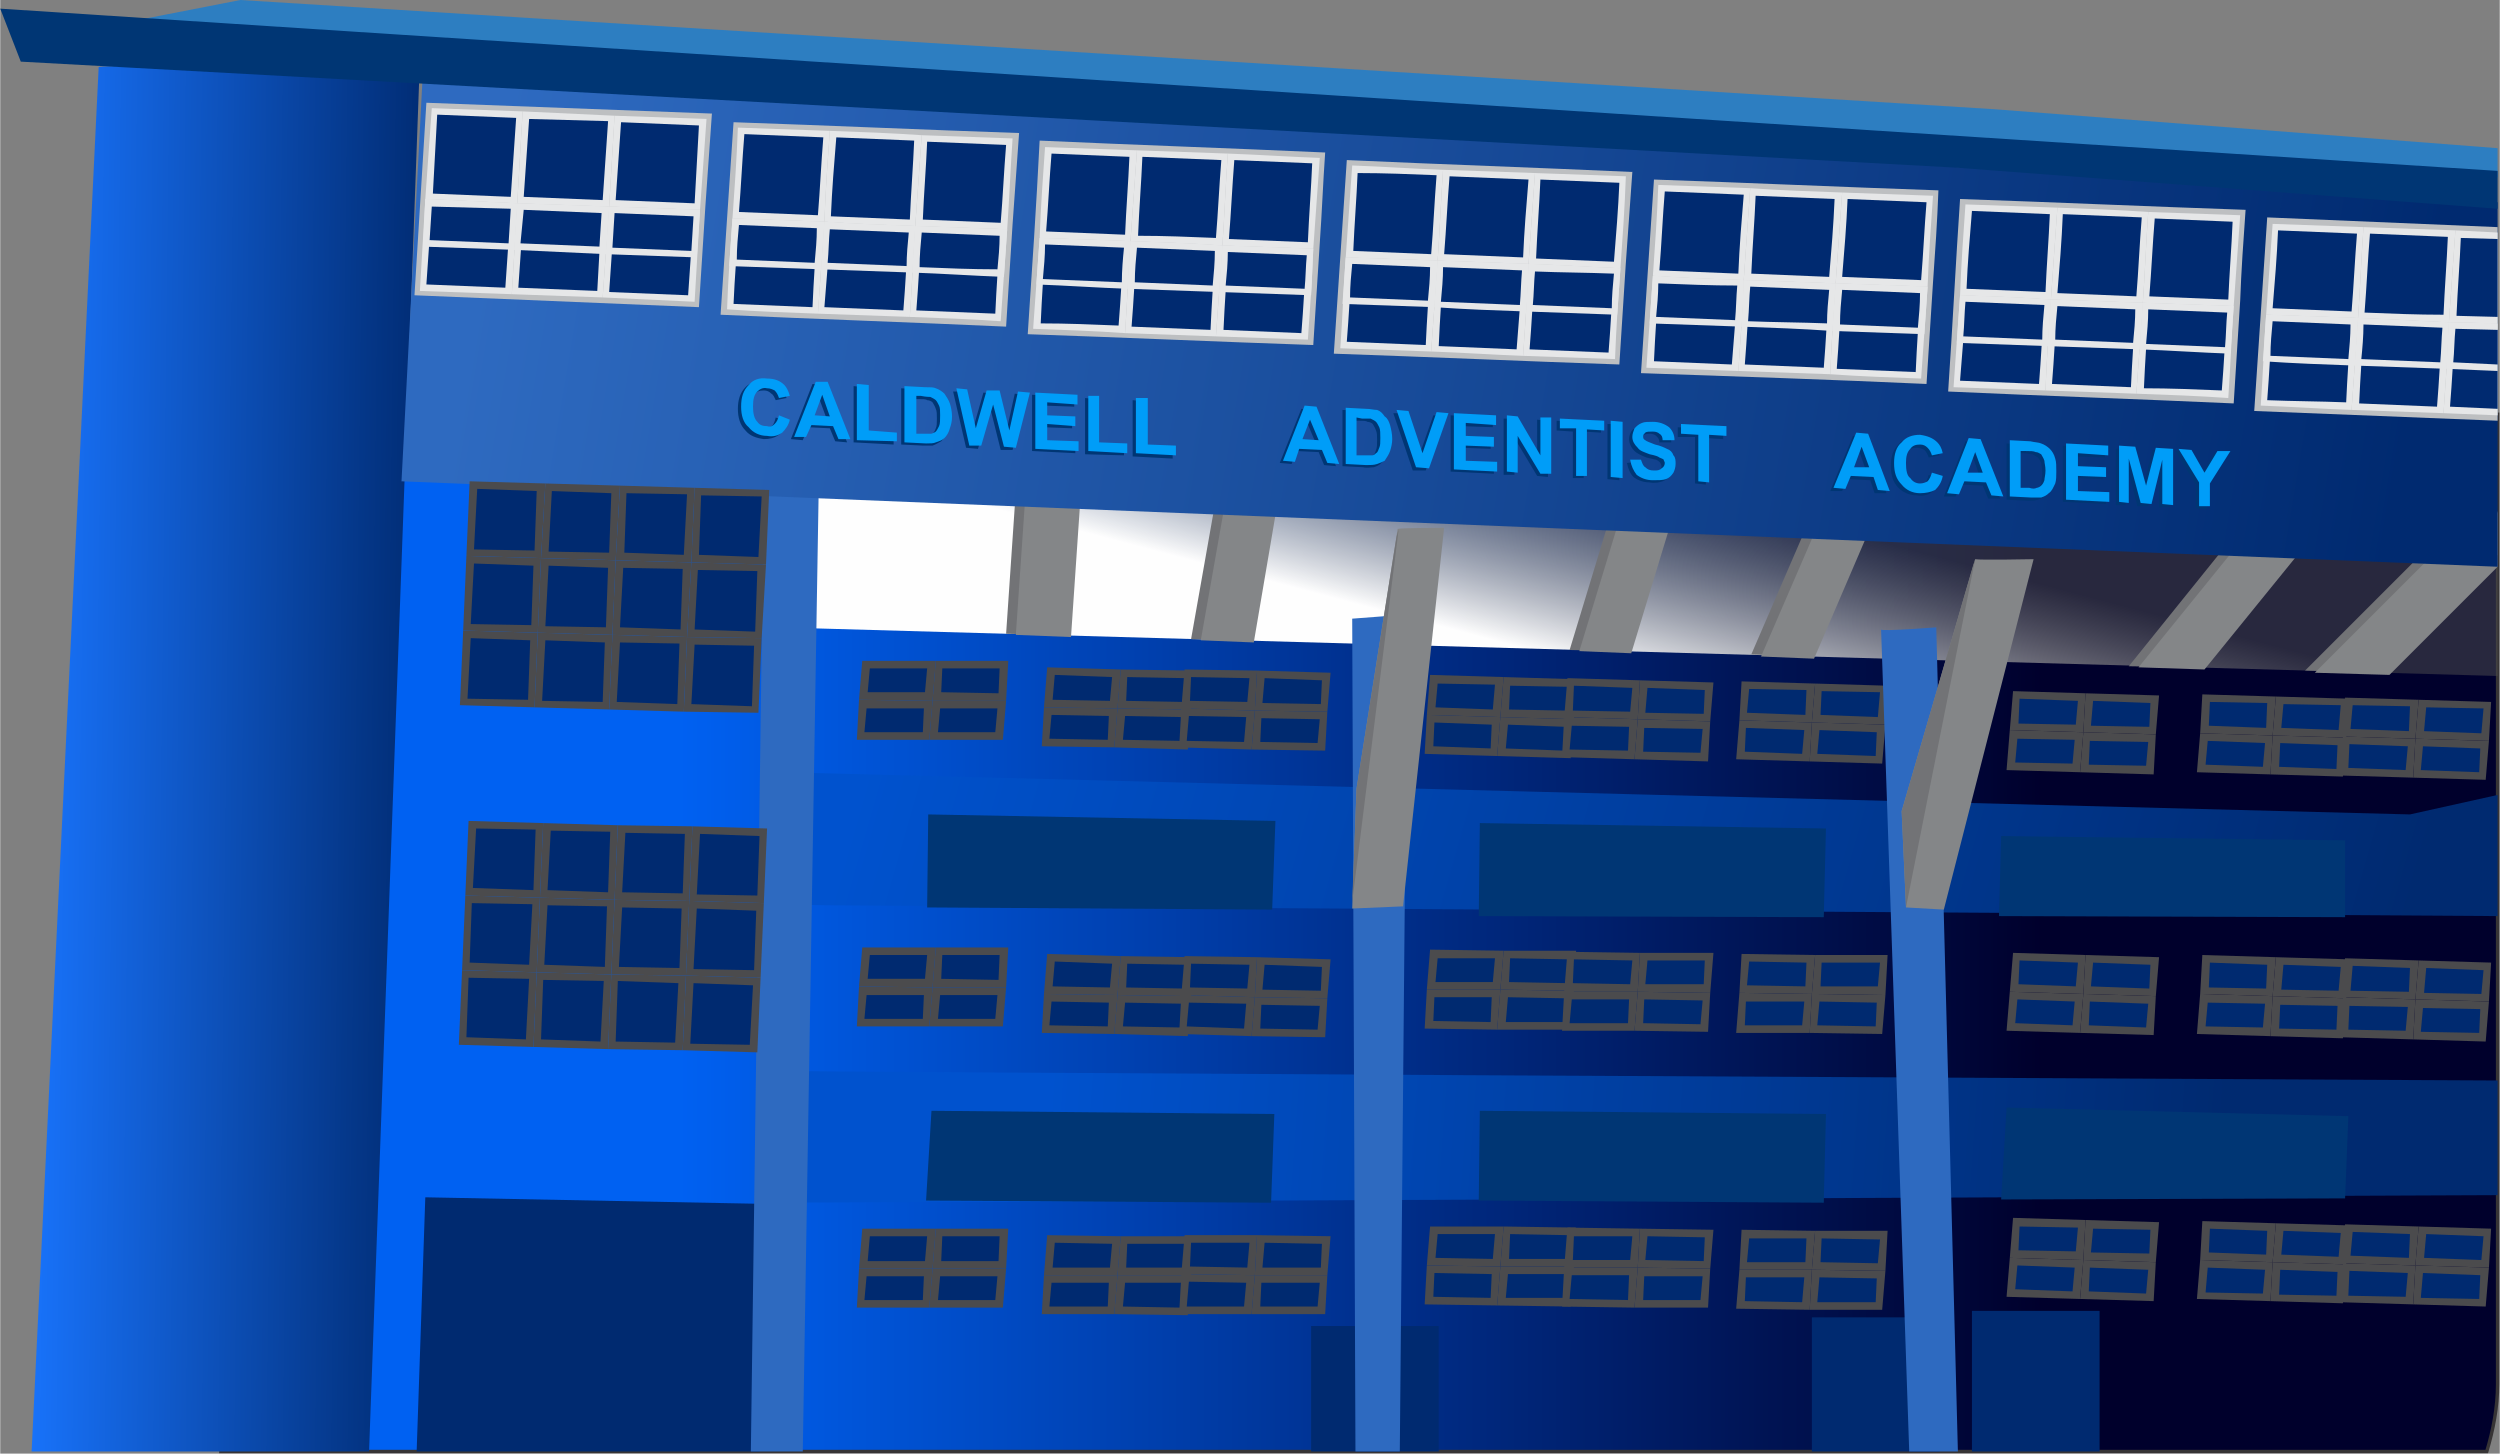 <?xml version="1.0" encoding="UTF-8"?>
<!DOCTYPE svg PUBLIC "-//W3C//DTD SVG 1.1//EN" "http://www.w3.org/Graphics/SVG/1.1/DTD/svg11.dtd">
<!-- Creator: CorelDRAW X7 -->
<svg xmlns="http://www.w3.org/2000/svg" xml:space="preserve" width="147.145mm" height="85.558mm" version="1.1" style="shape-rendering:geometricPrecision; text-rendering:geometricPrecision; image-rendering:optimizeQuality; fill-rule:evenodd; clip-rule:evenodd"
viewBox="0 0 2311 1344"
 xmlns:xlink="http://www.w3.org/1999/xlink">
 <rect x="0" y="0" width="2311" height="1344" fill="#808080" stroke="none"/>
 <defs>
  <style type="text/css">
   <![CDATA[
    .str0 {stroke:#373435;stroke-width:3.141}
    .fil15 {fill:#E6E7E8}
    .fil13 {fill:#E6E7E8}
    .fil14 {fill:#BDBFC1}
    .fil12 {fill:#BDBFC1}
    .fil4 {fill:#848688}
    .fil3 {fill:#727376}
    .fil18 {fill:#4B4B4D}
    .fil17 {fill:#4B4B4D}
    .fil16 {fill:#002A70}
    .fil1 {fill:#002A70}
    .fil9 {fill:#003674}
    .fil19 {fill:#009DF8}
    .fil11 {fill:#2D7EC1}
    .fil7 {fill:#2E6AC0}
    .fil6 {fill:url(#id0)}
    .fil8 {fill:url(#id1)}
    .fil10 {fill:url(#id2)}
    .fil2 {fill:url(#id3)}
    .fil5 {fill:url(#id4)}
    .fil0 {fill:url(#id5)}
   ]]>
  </style>
  <linearGradient id="id0" gradientUnits="userSpaceOnUse" x1="968.082" y1="1011.44" x2="2053.81" y2="1090.17">
   <stop offset="0" style="stop-opacity:1; stop-color:#0052CE"/>
   <stop offset="1" style="stop-opacity:1; stop-color:#002A70"/>
  </linearGradient>
  <linearGradient id="id1" gradientUnits="userSpaceOnUse" x1="21.813" y1="696.768" x2="395.853" y2="701.199">
   <stop offset="0" style="stop-opacity:1; stop-color:#1975FF"/>
   <stop offset="1" style="stop-opacity:1; stop-color:#002A70"/>
  </linearGradient>
  <linearGradient id="id2" gradientUnits="userSpaceOnUse" x1="458.267" y1="144.744" x2="2222.21" y2="441.409">
   <stop offset="0" style="stop-opacity:1; stop-color:#2E6AC0"/>
   <stop offset="1" style="stop-opacity:1; stop-color:#002A70"/>
  </linearGradient>
  <linearGradient id="id3" gradientUnits="userSpaceOnUse" x1="1519.49" y1="442.389" x2="1473.51" y2="616.532">
   <stop offset="0" style="stop-opacity:0.529; stop-color:#4B4B4D"/>
   <stop offset="1" style="stop-opacity:1; stop-color:#FEFEFE"/>
  </linearGradient>
  <linearGradient id="id4" gradientUnits="userSpaceOnUse" xlink:href="#id0" x1="834.12" y1="587.268" x2="2191.4" y2="973.947">
  </linearGradient>
  <linearGradient id="id5" gradientUnits="userSpaceOnUse" x1="624.957" y1="855.844" x2="1888.04" y2="855.844">
   <stop offset="0" style="stop-opacity:1; stop-color:#0061F2"/>
   <stop offset="1" style="stop-opacity:1; stop-color:#00002C"/>
  </linearGradient>
 </defs>
 <g id="Layer_x0020_1">
  <g id="_2218968661056">
   <path class="fil0 str0" d="M241 444l-37 898 2095 0c6,-20 10,-41 10,-62l0 -897 -2078 -13c0,0 2,72 10,74z"/>
   <polygon class="fil1" points="1330,1342 1330,1226 1212,1226 1212,1342 "/>
   <polygon class="fil1" points="1793,1342 1793,1218 1675,1218 1675,1342 "/>
   <polygon class="fil1" points="1941,1342 1941,1212 1823,1212 1823,1342 "/>
   <polygon class="fil1" points="702,1342 702,1113 393,1107 385,1342 "/>
   <path class="fil2" d="M684 434l70 147 1555 44 0 -152c-406,-10 -1626,-40 -1625,-39z"/>
   <g>
    <polygon class="fil3" points="930,586 981,587 990,440 940,439 "/>
    <polygon class="fil3" points="1101,591 1150,592 1175,445 1127,444 "/>
    <polygon class="fil3" points="1451,601 1499,602 1544,454 1496,453 "/>
    <polygon class="fil3" points="1619,605 1668,607 1732,458 1683,457 "/>
    <polygon class="fil3" points="1968,616 2029,617 2150,469 2088,467 "/>
    <polygon class="fil3" points="2131,620 2200,622 2309,513 2309,473 2279,472 "/>
   </g>
   <g>
    <polygon class="fil4" points="939,587 990,589 1000,442 949,441 "/>
    <polygon class="fil4" points="1110,592 1159,594 1184,447 1136,445 "/>
    <polygon class="fil4" points="1460,602 1508,604 1553,456 1505,454 "/>
    <polygon class="fil4" points="1628,607 1677,609 1741,460 1692,459 "/>
    <polygon class="fil4" points="1977,617 2038,619 2159,470 2097,469 "/>
    <polygon class="fil4" points="2140,622 2209,624 2309,524 2309,474 2288,474 "/>
   </g>
   <path class="fil5" d="M725 714l1503 39 81 -18 0 112 -1546 -10 -47 -1c0,0 8,-124 9,-122z"/>
   <path class="fil6" d="M716 990l-3 122 1596 -7 0 -106c-402,-2 -1596,-8 -1593,-9z"/>
   <path class="fil7" d="M1250 572l3 770 41 0 7 -774c0,0 -49,4 -51,4z"/>
   <path class="fil4" d="M1292 489l-38 240 -4 111 47 -2 38 -350c0,0 -40,0 -43,1z"/>
   <path class="fil7" d="M763 73l-21 1269 -48 0 17 -1268c0,0 52,-1 52,-1z"/>
   <path class="fil8" d="M91 62l-62 1280 312 0 47 -1286c0,0 -297,4 -297,6z"/>
   <polygon class="fil9" points="858,753 1179,759 1176,841 857,839 "/>
   <polygon class="fil9" points="861,1027 1178,1030 1175,1112 856,1110 "/>
   <polygon class="fil9" points="1368,761 1688,766 1686,848 1367,847 "/>
   <polygon class="fil9" points="1368,1027 1688,1030 1686,1112 1367,1110 "/>
   <polygon class="fil9" points="1850,773 2168,777 2168,848 1848,847 "/>
   <polygon class="fil9" points="1855,1024 2171,1032 2168,1108 1850,1109 "/>
   <path class="fil10" d="M391 62l-20 383 1938 79 0 -337c-752,-49 -1925,-125 -1918,-125z"/>
   <path class="fil11" d="M10 12l125 5 87 -17 1622 101 465 36 0 27c-922,-60 -2299,-151 -2299,-152z"/>
   <path class="fil9" d="M0 8l19 49 1789 98 501 38 0 -35c-851,-55 -2309,-150 -2309,-150z"/>
   <g>
    <polygon class="fil12" points="652,190 646,284 383,273 394,95 658,105 "/>
    <polygon class="fil13" points="399,100 483,103 478,188 393,184 "/>
    <polygon class="fil13" points="388,269 473,272 478,188 393,184 "/>
    <polygon class="fil13" points="568,107 483,103 478,188 563,191 "/>
    <polygon class="fil13" points="557,275 473,272 478,188 563,191 "/>
    <polygon class="fil13" points="568,107 653,110 647,194 563,191 "/>
    <polygon class="fil13" points="557,275 642,279 647,194 563,191 "/>
    <g>
     <polygon class="fil1" points="566,229 639,232 641,200 568,197 "/>
     <polygon class="fil1" points="563,270 636,273 641,200 568,197 "/>
     <polygon class="fil1" points="574,113 646,116 642,188 569,185 "/>
     <polygon class="fil1" points="554,228 556,197 484,194 481,225 "/>
     <polygon class="fil1" points="552,269 556,197 484,194 479,266 "/>
     <polygon class="fil1" points="562,112 489,110 484,182 557,185 "/>
     <polygon class="fil1" points="397,222 470,225 472,193 399,191 "/>
     <polygon class="fil1" points="394,263 467,266 472,193 399,191 "/>
     <polygon class="fil1" points="404,106 477,109 472,182 400,179 "/>
    </g>
    <g>
     <polygon class="fil13" points="391,228 475,231 478,188 393,184 "/>
     <polygon class="fil13" points="560,235 475,231 478,188 563,191 "/>
     <polygon class="fil13" points="560,235 644,238 647,194 563,191 "/>
    </g>
    <g>
     <polygon class="fil1" points="566,229 639,232 641,200 568,197 "/>
     <polygon class="fil1" points="554,228 556,197 484,194 481,225 "/>
     <polygon class="fil1" points="397,222 470,225 472,193 399,191 "/>
    </g>
   </g>
   <g>
    <g>
     <path class="fil14" d="M936 207c-2,32 -4,63 -6,95 -88,-4 -176,-7 -264,-11 4,-59 8,-119 12,-178 88,3 176,7 264,10 -2,28 -4,56 -6,84z"/>
     <path class="fil15" d="M682 118c29,1 57,2 85,3 -2,28 -4,56 -5,84 -29,-1 -57,-2 -85,-3 2,-28 4,-56 5,-84z"/>
     <path class="fil15" d="M672 286c28,2 56,3 84,4 2,-28 4,-56 6,-85 -29,-1 -57,-2 -85,-3 -2,28 -4,56 -5,84z"/>
     <path class="fil15" d="M852 125c-29,-2 -57,-3 -85,-4 -2,28 -4,56 -5,84 28,2 56,3 84,4 2,-28 4,-56 6,-84z"/>
     <path class="fil15" d="M841 293c-28,-1 -57,-2 -85,-3 2,-28 4,-56 6,-85 28,2 56,3 84,4 -2,28 -3,56 -5,84z"/>
     <path class="fil15" d="M852 125c28,1 56,2 84,3 -2,28 -3,56 -5,84 -28,-1 -57,-2 -85,-3 2,-28 4,-56 6,-84z"/>
     <path class="fil15" d="M841 293c28,1 56,2 84,4 2,-29 4,-57 6,-85 -28,-1 -57,-2 -85,-3 -2,28 -3,56 -5,84z"/>
     <path class="fil16" d="M850 247c24,1 48,2 72,2 1,-10 2,-21 2,-31 -24,-1 -48,-2 -72,-3 -1,11 -2,21 -2,32z"/>
     <path class="fil16" d="M847 287c24,1 49,2 73,3 1,-24 3,-48 4,-72 -24,-1 -48,-2 -72,-3 -2,24 -3,48 -5,72z"/>
     <path class="fil16" d="M857 131c24,1 49,2 73,3 -2,24 -3,48 -5,72 -24,-1 -48,-2 -72,-3 1,-24 3,-48 4,-72z"/>
     <path class="fil16" d="M838 246c0,-10 1,-21 2,-31 -24,-1 -49,-2 -73,-3 -1,10 -1,21 -2,31 24,1 49,2 73,3z"/>
     <path class="fil16" d="M835 287c2,-24 3,-48 5,-72 -24,-1 -49,-2 -73,-3 -1,24 -3,48 -5,72 25,1 49,2 73,3z"/>
     <path class="fil16" d="M845 130c-24,-1 -48,-2 -72,-3 -2,24 -4,49 -5,73 24,1 48,2 73,3 1,-24 3,-49 4,-73z"/>
     <path class="fil16" d="M681 240c24,1 48,2 72,3 1,-11 2,-21 2,-32 -24,-1 -48,-2 -72,-3 -1,11 -2,21 -2,32z"/>
     <path class="fil16" d="M678 281c24,1 48,2 73,3 1,-25 3,-49 4,-73 -24,-1 -48,-2 -72,-3 -2,24 -4,49 -5,73z"/>
     <path class="fil16" d="M688 124c24,1 48,2 73,3 -2,24 -3,48 -5,72 -24,-1 -48,-2 -73,-3 2,-24 3,-48 5,-72z"/>
     <path class="fil15" d="M674 246c28,1 57,2 85,3 1,-15 2,-29 3,-44 -29,-1 -57,-2 -85,-3 -1,15 -2,29 -3,44z"/>
     <path class="fil15" d="M843 252c-28,-1 -56,-2 -84,-3 1,-15 2,-29 3,-44 28,2 56,3 84,4 -1,14 -2,29 -3,43z"/>
     <path class="fil15" d="M843 252c29,1 57,3 85,4 1,-15 2,-29 3,-44 -28,-1 -57,-2 -85,-3 -1,14 -2,29 -3,43z"/>
     <path class="fil16" d="M850 247c24,1 48,2 72,2 1,-10 2,-21 2,-31 -24,-1 -48,-2 -72,-3 -1,11 -2,21 -2,32z"/>
     <path class="fil16" d="M838 246c0,-10 1,-21 2,-31 -24,-1 -49,-2 -73,-3 -1,10 -1,21 -2,31 24,1 49,2 73,3z"/>
     <path class="fil16" d="M681 240c24,1 48,2 72,3 1,-11 2,-21 2,-32 -24,-1 -48,-2 -72,-3 -1,11 -2,21 -2,32z"/>
    </g>
    <g>
     <path class="fil14" d="M1220 225c-2,32 -4,63 -6,94 -88,-3 -176,-7 -264,-10 4,-60 8,-119 11,-179 88,4 176,7 264,11 -2,28 -3,56 -5,84z"/>
     <path class="fil15" d="M966 136c28,1 56,2 85,3 -2,28 -4,56 -6,84 -28,-1 -56,-2 -84,-3 1,-28 3,-56 5,-84z"/>
     <path class="fil15" d="M955 304c28,1 57,2 85,4 2,-29 3,-57 5,-85 -28,-1 -56,-2 -84,-3 -2,28 -4,56 -6,84z"/>
     <path class="fil15" d="M1135 142c-28,-1 -56,-2 -84,-3 -2,28 -4,56 -6,84 28,1 57,2 85,4 2,-29 3,-57 5,-85z"/>
     <path class="fil15" d="M1124 311c-28,-1 -56,-2 -84,-3 2,-29 3,-57 5,-85 28,1 57,2 85,4 -2,28 -4,56 -6,84z"/>
     <path class="fil15" d="M1135 142c28,1 57,3 85,4 -2,28 -4,56 -6,84 -28,-1 -56,-2 -84,-3 2,-29 3,-57 5,-85z"/>
     <path class="fil15" d="M1124 311c29,1 57,2 85,3 2,-28 4,-56 5,-84 -28,-1 -56,-2 -84,-3 -2,28 -4,56 -6,84z"/>
     <path class="fil16" d="M1133 264c25,1 49,2 73,3 1,-10 1,-21 2,-31 -24,-1 -48,-2 -73,-3 0,10 -1,21 -2,31z"/>
     <path class="fil16" d="M1131 305c24,1 48,2 72,3 2,-24 3,-48 5,-72 -24,-1 -48,-2 -73,-3 -1,24 -3,48 -4,72z"/>
     <path class="fil16" d="M1141 148c24,1 48,2 72,3 -1,24 -3,49 -4,73 -24,-1 -49,-2 -73,-3 2,-24 3,-48 5,-73z"/>
     <path class="fil16" d="M1121 264c1,-11 2,-21 2,-32 -24,-1 -48,-2 -72,-3 -1,11 -2,21 -2,32 24,1 48,2 72,3z"/>
     <path class="fil16" d="M1119 305c1,-24 3,-49 4,-73 -24,-1 -48,-2 -72,-3 -2,25 -3,49 -5,73 24,1 49,2 73,3z"/>
     <path class="fil16" d="M1129 148c-24,-1 -49,-2 -73,-3 -1,24 -3,48 -4,73 24,0 48,1 72,2 2,-24 3,-48 5,-72z"/>
     <path class="fil16" d="M964 258c24,1 49,2 73,3 0,-11 1,-22 2,-32 -24,-1 -49,-2 -73,-3 0,11 -1,21 -2,32z"/>
     <path class="fil16" d="M962 299c24,0 48,1 72,2 2,-24 3,-48 5,-72 -24,-1 -49,-2 -73,-3 -1,24 -3,48 -4,73z"/>
     <path class="fil16" d="M972 142c24,1 48,2 72,3 -1,24 -3,48 -4,72 -25,-1 -49,-2 -73,-3 2,-24 3,-48 5,-72z"/>
     <path class="fil15" d="M958 263c28,1 56,3 84,4 1,-15 2,-29 3,-44 -28,-1 -56,-2 -84,-3 -1,14 -2,29 -3,43z"/>
     <path class="fil15" d="M1127 270c-28,-1 -56,-2 -85,-3 1,-15 2,-29 3,-44 28,1 57,2 85,4 -1,14 -2,29 -3,43z"/>
     <path class="fil15" d="M1127 270c28,1 56,2 85,3 1,-14 1,-29 2,-43 -28,-1 -56,-2 -84,-3 -1,14 -2,29 -3,43z"/>
     <path class="fil16" d="M1133 264c25,1 49,2 73,3 1,-10 1,-21 2,-31 -24,-1 -48,-2 -73,-3 0,10 -1,21 -2,31z"/>
     <path class="fil16" d="M1121 264c1,-11 2,-21 2,-32 -24,-1 -48,-2 -72,-3 -1,11 -2,21 -2,32 24,1 48,2 72,3z"/>
     <path class="fil16" d="M964 258c24,1 49,2 73,3 0,-11 1,-22 2,-32 -24,-1 -49,-2 -73,-3 0,11 -1,21 -2,32z"/>
    </g>
    <g>
     <path class="fil14" d="M1503 243c-2,31 -4,63 -6,94 -88,-3 -176,-7 -264,-10 4,-60 8,-119 12,-179 88,4 176,7 264,11 -2,28 -4,56 -6,84z"/>
     <path class="fil15" d="M1250 153c28,1 56,3 84,4 -2,28 -3,56 -5,84 -28,-1 -57,-2 -85,-3 2,-28 4,-57 6,-85z"/>
     <path class="fil15" d="M1239 322c28,1 56,2 84,3 2,-28 4,-56 6,-84 -28,-1 -57,-2 -85,-3 -2,28 -3,56 -5,84z"/>
     <path class="fil15" d="M1419 160c-28,-1 -57,-2 -85,-3 -2,28 -3,56 -5,84 28,1 56,2 84,3 2,-28 4,-56 6,-84z"/>
     <path class="fil15" d="M1408 329c-28,-1 -56,-3 -85,-4 2,-28 4,-56 6,-84 28,1 56,2 84,3 -1,28 -3,57 -5,85z"/>
     <path class="fil15" d="M1419 160c28,1 56,2 84,3 -1,29 -3,57 -5,85 -28,-1 -56,-3 -85,-4 2,-28 4,-56 6,-84z"/>
     <path class="fil15" d="M1408 329c28,1 56,2 85,3 1,-28 3,-56 5,-84 -28,-1 -56,-3 -85,-4 -1,28 -3,57 -5,85z"/>
     <path class="fil16" d="M1417 282c24,1 48,2 73,3 0,-11 1,-21 2,-32 -25,-1 -49,-1 -73,-2 -1,10 -1,21 -2,31z"/>
     <path class="fil16" d="M1414 323c25,1 49,2 73,3 2,-24 3,-48 5,-73 -25,-1 -49,-1 -73,-2 -2,24 -3,48 -5,72z"/>
     <path class="fil16" d="M1424 166c25,1 49,2 73,3 -1,24 -3,48 -5,73 -24,-1 -48,-2 -72,-3 1,-24 3,-49 4,-73z"/>
     <path class="fil16" d="M1405 282c1,-11 1,-21 2,-32 -24,-1 -48,-2 -73,-3 0,11 -1,21 -2,32 25,1 49,2 73,3z"/>
     <path class="fil16" d="M1402 323c2,-25 4,-49 5,-73 -24,-1 -48,-2 -73,-3 -1,24 -3,48 -4,73 24,1 48,2 72,3z"/>
     <path class="fil16" d="M1413 166c-25,-1 -49,-2 -73,-3 -2,24 -3,48 -5,72 24,1 49,2 73,3 1,-24 3,-48 5,-72z"/>
     <path class="fil16" d="M1248 275c24,1 48,2 72,3 1,-10 2,-21 2,-31 -24,-1 -48,-2 -72,-3 -1,10 -2,21 -2,31z"/>
     <path class="fil16" d="M1245 316c24,1 49,2 73,3 1,-24 3,-48 4,-72 -24,-1 -48,-2 -72,-3 -2,24 -3,48 -5,72z"/>
     <path class="fil16" d="M1255 160c24,0 49,1 73,2 -2,25 -3,49 -5,73 -24,-1 -48,-2 -72,-3 1,-24 3,-48 4,-72z"/>
     <path class="fil15" d="M1241 281c29,1 57,2 85,3 1,-14 2,-28 3,-43 -28,-1 -57,-2 -85,-3 -1,14 -2,29 -3,43z"/>
     <path class="fil15" d="M1411 288c-29,-1 -57,-2 -85,-4 1,-14 2,-28 3,-43 28,1 56,2 84,3 0,15 -1,29 -2,44z"/>
     <path class="fil15" d="M1411 288c28,1 56,2 84,3 1,-14 2,-29 3,-43 -28,-1 -56,-3 -85,-4 0,15 -1,29 -2,44z"/>
     <path class="fil16" d="M1417 282c24,1 48,2 73,3 0,-11 1,-21 2,-32 -25,-1 -49,-1 -73,-2 -1,10 -1,21 -2,31z"/>
     <path class="fil16" d="M1405 282c1,-11 1,-21 2,-32 -24,-1 -48,-2 -73,-3 0,11 -1,21 -2,32 25,1 49,2 73,3z"/>
     <path class="fil16" d="M1248 275c24,1 48,2 72,3 1,-10 2,-21 2,-31 -24,-1 -48,-2 -72,-3 -1,10 -2,21 -2,31z"/>
    </g>
    <g>
     <path class="fil14" d="M1787 261c-2,31 -4,63 -6,94 -88,-4 -176,-7 -264,-10 4,-60 8,-120 12,-179 88,3 175,7 263,10 -1,28 -3,57 -5,85z"/>
     <path class="fil15" d="M1533 171c29,1 57,2 85,3 -2,29 -4,57 -6,85 -28,-1 -56,-2 -84,-4 2,-28 4,-56 5,-84z"/>
     <path class="fil15" d="M1522 340c29,1 57,2 85,3 2,-28 4,-56 5,-84 -28,-1 -56,-2 -84,-4 -2,29 -4,57 -6,85z"/>
     <path class="fil15" d="M1703 178c-29,-1 -57,-2 -85,-4 -2,29 -4,57 -6,85 29,1 57,2 85,3 2,-28 4,-56 6,-84z"/>
     <path class="fil15" d="M1692 346c-29,-1 -57,-2 -85,-3 2,-28 4,-56 5,-84 29,1 57,2 85,3 -2,28 -4,56 -5,84z"/>
     <path class="fil15" d="M1703 178c28,1 56,2 84,3 -2,28 -4,56 -5,84 -29,-1 -57,-2 -85,-3 2,-28 4,-56 6,-84z"/>
     <path class="fil15" d="M1692 346c28,2 56,3 84,4 2,-28 4,-56 6,-85 -29,-1 -57,-2 -85,-3 -2,28 -4,56 -5,84z"/>
     <path class="fil16" d="M1701 300c24,1 48,2 72,3 1,-11 2,-21 2,-32 -24,-1 -48,-2 -72,-3 -1,11 -2,21 -2,32z"/>
     <path class="fil16" d="M1698 341c24,1 48,2 73,3 1,-25 3,-49 4,-73 -24,-1 -48,-2 -72,-3 -2,24 -3,49 -5,73z"/>
     <path class="fil16" d="M1708 184c24,1 49,2 73,3 -2,24 -3,48 -5,72 -24,-1 -48,-2 -73,-3 2,-24 4,-48 5,-72z"/>
     <path class="fil16" d="M1689 299c0,-10 1,-21 2,-31 -25,-1 -49,-2 -73,-3 -1,10 -1,21 -2,32 24,1 48,1 73,2z"/>
     <path class="fil16" d="M1686 340c2,-24 3,-48 5,-72 -25,-1 -49,-2 -73,-3 -2,24 -3,48 -5,72 25,1 49,2 73,3z"/>
     <path class="fil16" d="M1696 184c-24,-1 -48,-2 -73,-3 -1,24 -3,48 -4,72 24,1 48,2 72,3 2,-24 4,-48 5,-72z"/>
     <path class="fil16" d="M1531 293c25,1 49,2 73,3 1,-10 1,-21 2,-32 -24,0 -48,-1 -73,-2 0,10 -1,21 -2,31z"/>
     <path class="fil16" d="M1529 334c24,1 48,2 72,3 2,-24 4,-48 5,-73 -24,0 -48,-1 -73,-2 -1,24 -3,48 -4,72z"/>
     <path class="fil16" d="M1539 177c24,1 48,2 73,3 -2,24 -4,48 -5,73 -24,-1 -49,-2 -73,-3 2,-24 3,-49 5,-73z"/>
     <path class="fil15" d="M1525 299c28,1 56,2 85,3 1,-14 2,-29 2,-43 -28,-1 -56,-2 -84,-4 -1,15 -2,29 -3,44z"/>
     <path class="fil15" d="M1694 306c-28,-2 -56,-3 -84,-4 1,-14 2,-29 2,-43 29,1 57,2 85,3 -1,15 -2,29 -3,44z"/>
     <path class="fil15" d="M1694 306c28,1 57,2 85,3 1,-15 2,-29 3,-44 -29,-1 -57,-2 -85,-3 -1,15 -2,29 -3,44z"/>
     <path class="fil16" d="M1701 300c24,1 48,2 72,3 1,-11 2,-21 2,-32 -24,-1 -48,-2 -72,-3 -1,11 -2,21 -2,32z"/>
     <path class="fil16" d="M1689 299c0,-10 1,-21 2,-31 -25,-1 -49,-2 -73,-3 -1,10 -1,21 -2,32 24,1 48,1 73,2z"/>
     <path class="fil16" d="M1531 293c25,1 49,2 73,3 1,-10 1,-21 2,-32 -24,0 -48,-1 -73,-2 0,10 -1,21 -2,31z"/>
    </g>
    <g>
     <path class="fil14" d="M2071 278c-2,32 -4,63 -6,95 -88,-4 -176,-7 -264,-11 4,-59 7,-119 11,-178 88,3 176,7 264,10 -2,28 -4,56 -5,84z"/>
     <path class="fil15" d="M1817 189c28,1 56,2 85,3 -2,28 -4,56 -6,85 -28,-2 -56,-3 -84,-4 1,-28 3,-56 5,-84z"/>
     <path class="fil15" d="M1806 358c28,1 56,2 85,3 1,-28 3,-56 5,-84 -28,-2 -56,-3 -84,-4 -2,28 -4,56 -6,85z"/>
     <path class="fil15" d="M1986 196c-28,-2 -56,-3 -84,-4 -2,28 -4,56 -6,85 28,1 56,2 85,3 2,-28 3,-56 5,-84z"/>
     <path class="fil15" d="M1975 364c-28,-1 -56,-2 -84,-3 1,-28 3,-56 5,-84 28,1 56,2 85,3 -2,28 -4,56 -6,84z"/>
     <path class="fil15" d="M1986 196c28,1 57,2 85,3 -2,28 -4,56 -6,84 -28,-1 -56,-2 -84,-3 2,-28 3,-56 5,-84z"/>
     <path class="fil15" d="M1975 364c28,1 57,2 85,4 2,-29 3,-57 5,-85 -28,-1 -56,-2 -84,-3 -2,28 -4,56 -6,84z"/>
     <path class="fil16" d="M1984 318c24,1 49,2 73,3 1,-11 1,-22 2,-32 -24,-1 -49,-2 -73,-3 0,11 -1,21 -2,32z"/>
     <path class="fil16" d="M1982 359c24,0 48,1 72,2 2,-24 3,-48 5,-72 -24,-1 -49,-2 -73,-3 -1,24 -3,48 -4,73z"/>
     <path class="fil16" d="M1992 202c24,1 48,2 72,3 -1,24 -3,48 -4,72 -25,-1 -49,-2 -73,-3 2,-24 3,-48 5,-72z"/>
     <path class="fil16" d="M1972 317c1,-10 2,-21 2,-31 -24,-1 -48,-2 -72,-3 -1,10 -2,21 -2,31 24,1 48,2 72,3z"/>
     <path class="fil16" d="M1970 358c1,-24 3,-48 4,-72 -24,-1 -48,-2 -72,-3 -2,24 -3,48 -5,72 24,1 48,2 73,3z"/>
     <path class="fil16" d="M1980 201c-24,-1 -49,-2 -73,-3 -1,25 -3,49 -5,73 25,1 49,2 73,3 2,-24 3,-49 5,-73z"/>
     <path class="fil16" d="M1815 311c24,1 48,2 73,3 0,-11 1,-21 2,-32 -24,-1 -49,-2 -73,-3 -1,11 -1,21 -2,32z"/>
     <path class="fil16" d="M1812 352c25,1 49,2 73,3 2,-24 3,-49 5,-73 -24,-1 -49,-2 -73,-3 -1,25 -3,49 -5,73z"/>
     <path class="fil16" d="M1823 195c24,1 48,2 72,3 -1,24 -3,48 -4,72 -25,-1 -49,-2 -73,-3 1,-24 3,-48 5,-72z"/>
     <path class="fil15" d="M1809 317c28,1 56,2 84,3 1,-14 2,-29 3,-43 -28,-2 -56,-3 -84,-4 -1,15 -2,29 -3,44z"/>
     <path class="fil15" d="M1978 323c-28,-1 -57,-2 -85,-3 1,-14 2,-29 3,-43 28,1 56,2 85,3 -1,14 -2,29 -3,43z"/>
     <path class="fil15" d="M1978 323c28,1 56,3 84,4 1,-15 2,-29 3,-44 -28,-1 -56,-2 -84,-3 -1,14 -2,29 -3,43z"/>
     <path class="fil16" d="M1984 318c24,1 49,2 73,3 1,-11 1,-22 2,-32 -24,-1 -49,-2 -73,-3 0,11 -1,21 -2,32z"/>
     <path class="fil16" d="M1972 317c1,-10 2,-21 2,-31 -24,-1 -48,-2 -72,-3 -1,10 -2,21 -2,31 24,1 48,2 72,3z"/>
     <path class="fil16" d="M1815 311c24,1 48,2 73,3 0,-11 1,-21 2,-32 -24,-1 -49,-2 -73,-3 -1,11 -1,21 -2,32z"/>
    </g>
    <g>
     <path class="fil14" d="M2309 389l-225 -9c4,-59 8,-119 12,-179l213 9 0 179z"/>
     <path class="fil15" d="M2101 207c28,1 56,2 84,3 -2,28 -3,56 -5,84 -28,-1 -57,-2 -85,-3 2,-28 4,-56 6,-84z"/>
     <path class="fil15" d="M2090 375c28,1 56,3 84,4 2,-28 4,-57 6,-85 -28,-1 -57,-2 -85,-3 -2,28 -3,56 -5,84z"/>
     <path class="fil15" d="M2270 213c-28,-1 -57,-2 -85,-3 -2,28 -3,56 -5,84 28,1 56,3 84,4 2,-28 4,-57 6,-85z"/>
     <path class="fil15" d="M2259 382c-28,-1 -57,-2 -85,-3 2,-28 4,-57 6,-85 28,1 56,3 84,4 -1,28 -3,56 -5,84z"/>
     <path class="fil15" d="M2270 213l39 2 0 84 -45 -1c2,-28 4,-57 6,-85z"/>
     <path class="fil15" d="M2259 382l50 2 0 -85 -45 -1c-1,28 -3,56 -5,84z"/>
     <path class="fil16" d="M2268 335l41 2 0 -32 -39 -1c-1,10 -1,21 -2,31z"/>
     <path class="fil16" d="M2265 376l44 2 0 -73 -39 -1c-2,24 -3,48 -5,72z"/>
     <path class="fil16" d="M2275 220l34 1 0 72 -38 -1c1,-24 3,-48 4,-72z"/>
     <path class="fil16" d="M2256 335c1,-11 1,-21 2,-32 -24,-1 -48,-2 -73,-3 0,11 -1,22 -2,32 25,1 49,2 73,3z"/>
     <path class="fil16" d="M2253 376c2,-24 3,-48 5,-73 -24,-1 -48,-2 -73,-3 -1,25 -3,49 -4,73 24,1 48,2 72,3z"/>
     <path class="fil16" d="M2263 219c-24,-1 -48,-2 -72,-3 -2,24 -3,48 -5,73 24,1 49,2 73,2 1,-24 3,-48 4,-72z"/>
     <path class="fil16" d="M2099 329c24,1 48,2 72,3 1,-11 2,-21 2,-32 -24,-1 -48,-2 -72,-3 -1,11 -2,21 -2,32z"/>
     <path class="fil16" d="M2096 370c24,1 48,1 73,2 1,-24 3,-48 4,-72 -24,-1 -48,-2 -72,-3 -2,24 -3,48 -5,73z"/>
     <path class="fil16" d="M2106 213c24,1 49,2 73,3 -2,24 -3,48 -5,72 -24,-1 -48,-2 -73,-3 2,-24 4,-48 5,-72z"/>
     <path class="fil15" d="M2092 334c29,2 57,3 85,4 1,-15 2,-29 3,-44 -28,-1 -57,-2 -85,-3 -1,14 -2,29 -3,43z"/>
     <path class="fil15" d="M2262 341c-29,-1 -57,-2 -85,-3 1,-15 2,-29 3,-44 28,1 56,3 84,4 -1,14 -2,29 -2,43z"/>
     <path class="fil15" d="M2262 341l47 2 0 -44 -45 -1c-1,14 -2,29 -2,43z"/>
     <path class="fil16" d="M2268 335l41 2 0 -32 -39 -1c-1,10 -1,21 -2,31z"/>
     <path class="fil16" d="M2256 335c1,-11 1,-21 2,-32 -24,-1 -48,-2 -73,-3 0,11 -1,22 -2,32 25,1 49,2 73,3z"/>
     <path class="fil16" d="M2099 329c24,1 48,2 72,3 1,-11 2,-21 2,-32 -24,-1 -48,-2 -72,-3 -1,11 -2,21 -2,32z"/>
    </g>
   </g>
   <g>
    <g>
     <polygon class="fil17" points="434,445 504,447 500,516 431,514 "/>
     <polygon class="fil17" points="428,583 497,585 500,516 431,514 "/>
     <polygon class="fil17" points="428,583 497,585 494,654 425,652 "/>
     <polygon class="fil17" points="711,453 642,451 639,520 708,522 "/>
     <polygon class="fil17" points="704,590 635,589 639,520 708,522 "/>
     <polygon class="fil17" points="704,590 635,589 632,658 701,659 "/>
     <polygon class="fil17" points="573,449 504,447 500,516 569,518 "/>
     <polygon class="fil17" points="566,587 497,585 500,516 569,518 "/>
     <polygon class="fil17" points="566,587 497,585 494,654 563,656 "/>
     <polygon class="fil17" points="573,449 642,451 639,520 569,518 "/>
     <polygon class="fil17" points="566,587 635,589 639,520 569,518 "/>
     <polygon class="fil17" points="566,587 635,589 632,658 563,656 "/>
    </g>
    <g>
     <polygon class="fil1" points="573,594 628,595 626,651 570,649 "/>
     <polygon class="fil1" points="573,580 629,582 631,526 576,525 "/>
     <polygon class="fil1" points="579,456 635,457 632,513 577,511 "/>
     <polygon class="fil1" points="559,594 504,592 501,648 557,649 "/>
     <polygon class="fil1" points="560,580 562,525 507,523 504,579 "/>
     <polygon class="fil1" points="565,456 510,454 507,510 563,511 "/>
     <polygon class="fil1" points="697,597 642,596 639,651 695,653 "/>
     <polygon class="fil1" points="698,584 700,528 645,527 642,582 "/>
     <polygon class="fil1" points="704,459 648,458 646,513 701,515 "/>
     <polygon class="fil1" points="435,590 490,592 488,647 432,646 "/>
     <polygon class="fil1" points="435,577 491,578 493,523 438,521 "/>
     <polygon class="fil1" points="441,452 496,454 494,509 438,508 "/>
    </g>
   </g>
   <g>
    <g>
     <polygon class="fil17" points="433,759 502,761 499,830 430,828 "/>
     <polygon class="fil17" points="427,897 496,899 499,830 430,828 "/>
     <polygon class="fil17" points="427,897 496,899 493,968 424,966 "/>
     <polygon class="fil17" points="709,766 640,764 637,833 706,835 "/>
     <polygon class="fil17" points="703,904 634,902 637,833 706,835 "/>
     <polygon class="fil17" points="703,904 634,902 631,971 700,973 "/>
     <polygon class="fil17" points="571,763 502,761 499,830 568,832 "/>
     <polygon class="fil17" points="565,901 496,899 499,830 568,832 "/>
     <polygon class="fil17" points="565,901 496,899 493,968 562,970 "/>
     <polygon class="fil17" points="571,763 640,764 637,833 568,832 "/>
     <polygon class="fil17" points="565,901 634,902 637,833 568,832 "/>
     <polygon class="fil17" points="565,901 634,902 631,971 562,970 "/>
    </g>
    <g>
     <polygon class="fil1" points="571,907 627,909 624,964 569,963 "/>
     <polygon class="fil1" points="572,894 628,895 630,840 575,839 "/>
     <polygon class="fil1" points="578,770 633,771 631,826 575,825 "/>
     <polygon class="fil1" points="558,907 502,906 500,961 555,963 "/>
     <polygon class="fil1" points="559,894 561,838 506,837 503,892 "/>
     <polygon class="fil1" points="564,769 509,768 506,823 562,825 "/>
     <polygon class="fil1" points="696,911 641,909 638,965 693,966 "/>
     <polygon class="fil1" points="697,897 699,842 644,840 641,896 "/>
     <polygon class="fil1" points="702,773 647,771 644,827 700,828 "/>
     <polygon class="fil1" points="433,904 489,905 486,961 431,959 "/>
     <polygon class="fil1" points="434,890 489,892 492,836 436,835 "/>
     <polygon class="fil1" points="440,766 495,767 493,823 437,821 "/>
    </g>
   </g>
   <g>
    <g>
     <polygon class="fil18" points="968,617 1036,619 1033,655 965,654 "/>
     <polygon class="fil18" points="963,690 1030,691 1033,655 965,654 "/>
     <polygon class="fil18" points="1103,620 1036,619 1033,655 1101,656 "/>
     <polygon class="fil18" points="1098,693 1030,691 1033,655 1101,656 "/>
    </g>
    <g>
     <polygon class="fil1" points="1091,685 1093,663 1040,662 1038,684 "/>
     <polygon class="fil1" points="1096,627 1042,626 1041,648 1094,649 "/>
     <polygon class="fil1" points="970,683 1024,684 1025,662 972,661 "/>
     <polygon class="fil1" points="975,624 973,647 1026,648 1028,626 "/>
    </g>
   </g>
   <g>
    <g>
     <polygon class="fil18" points="968,882 1036,884 1033,920 965,919 "/>
     <polygon class="fil18" points="963,955 1030,956 1033,920 965,919 "/>
     <polygon class="fil18" points="1103,885 1036,884 1033,920 1101,921 "/>
     <polygon class="fil18" points="1098,958 1030,956 1033,920 1101,921 "/>
    </g>
    <g>
     <polygon class="fil1" points="1091,950 1093,928 1040,927 1038,949 "/>
     <polygon class="fil1" points="1096,892 1042,891 1041,913 1094,914 "/>
     <polygon class="fil1" points="970,948 1024,949 1025,927 972,926 "/>
     <polygon class="fil1" points="975,889 973,912 1026,913 1028,891 "/>
    </g>
   </g>
   <g>
    <g>
     <polygon class="fil18" points="968,1142 1036,1143 1033,1179 965,1179 "/>
     <polygon class="fil18" points="963,1215 1030,1215 1033,1179 965,1179 "/>
     <polygon class="fil18" points="1103,1143 1036,1143 1033,1179 1101,1179 "/>
     <polygon class="fil18" points="1098,1216 1030,1215 1033,1179 1101,1179 "/>
    </g>
    <g>
     <polygon class="fil1" points="1091,1209 1093,1186 1040,1186 1038,1208 "/>
     <polygon class="fil1" points="1096,1150 1042,1150 1041,1172 1094,1172 "/>
     <polygon class="fil1" points="970,1208 1024,1208 1025,1186 972,1186 "/>
     <polygon class="fil1" points="975,1149 973,1172 1026,1172 1028,1150 "/>
    </g>
   </g>
   <g>
    <g>
     <polygon class="fil18" points="1322,624 1390,626 1387,663 1319,661 "/>
     <polygon class="fil18" points="1317,697 1384,699 1387,663 1319,661 "/>
     <polygon class="fil18" points="1457,628 1390,626 1387,663 1455,665 "/>
     <polygon class="fil18" points="1452,701 1384,699 1387,663 1455,665 "/>
    </g>
    <g>
     <polygon class="fil1" points="1445,694 1447,672 1394,670 1392,692 "/>
     <polygon class="fil1" points="1450,635 1396,634 1395,656 1448,657 "/>
     <polygon class="fil1" points="1325,690 1378,692 1379,670 1326,668 "/>
     <polygon class="fil1" points="1329,632 1327,654 1380,656 1382,633 "/>
    </g>
   </g>
   <g>
    <g>
     <polygon class="fil18" points="1322,878 1390,879 1387,915 1319,915 "/>
     <polygon class="fil18" points="1317,951 1384,952 1387,915 1319,915 "/>
     <polygon class="fil18" points="1457,879 1390,879 1387,915 1455,916 "/>
     <polygon class="fil18" points="1452,952 1384,952 1387,915 1455,916 "/>
    </g>
    <g>
     <polygon class="fil1" points="1445,945 1447,923 1394,922 1392,945 "/>
     <polygon class="fil1" points="1450,887 1396,886 1395,908 1448,909 "/>
     <polygon class="fil1" points="1325,944 1378,945 1379,922 1326,922 "/>
     <polygon class="fil1" points="1329,886 1327,908 1380,908 1382,886 "/>
    </g>
   </g>
   <g>
    <g>
     <polygon class="fil18" points="1322,1134 1390,1134 1387,1171 1319,1170 "/>
     <polygon class="fil18" points="1317,1206 1384,1207 1387,1171 1319,1170 "/>
     <polygon class="fil18" points="1457,1135 1390,1134 1387,1171 1455,1171 "/>
     <polygon class="fil18" points="1452,1208 1384,1207 1387,1171 1455,1171 "/>
    </g>
    <g>
     <polygon class="fil1" points="1445,1200 1447,1178 1394,1178 1392,1200 "/>
     <polygon class="fil1" points="1450,1142 1396,1141 1395,1164 1448,1164 "/>
     <polygon class="fil1" points="1325,1199 1378,1200 1379,1178 1326,1177 "/>
     <polygon class="fil1" points="1329,1141 1327,1163 1380,1164 1382,1141 "/>
    </g>
   </g>
   <g>
    <g>
     <polygon class="fil18" points="797,611 865,611 862,648 794,647 "/>
     <polygon class="fil18" points="792,684 859,684 862,648 794,647 "/>
     <polygon class="fil18" points="932,611 865,611 862,648 930,648 "/>
     <polygon class="fil18" points="927,684 859,684 862,648 930,648 "/>
    </g>
    <g>
     <polygon class="fil1" points="920,677 922,655 869,655 867,677 "/>
     <polygon class="fil1" points="924,618 871,618 870,640 923,641 "/>
     <polygon class="fil1" points="799,677 853,677 854,655 801,655 "/>
     <polygon class="fil1" points="804,618 802,640 855,640 857,618 "/>
    </g>
   </g>
   <g>
    <g>
     <polygon class="fil18" points="797,876 865,876 862,913 794,912 "/>
     <polygon class="fil18" points="792,949 859,949 862,913 794,912 "/>
     <polygon class="fil18" points="932,876 865,876 862,913 930,913 "/>
     <polygon class="fil18" points="927,949 859,949 862,913 930,913 "/>
    </g>
    <g>
     <polygon class="fil1" points="920,942 922,920 869,920 867,942 "/>
     <polygon class="fil1" points="924,883 871,883 870,905 923,906 "/>
     <polygon class="fil1" points="799,942 853,942 854,920 801,920 "/>
     <polygon class="fil1" points="804,883 802,905 855,905 857,883 "/>
    </g>
   </g>
   <g>
    <g>
     <polygon class="fil18" points="797,1136 865,1136 862,1173 794,1173 "/>
     <polygon class="fil18" points="792,1209 859,1209 862,1173 794,1173 "/>
     <polygon class="fil18" points="932,1136 865,1136 862,1173 930,1173 "/>
     <polygon class="fil18" points="927,1209 859,1209 862,1173 930,1173 "/>
    </g>
    <g>
     <polygon class="fil1" points="920,1202 922,1180 869,1180 867,1202 "/>
     <polygon class="fil1" points="924,1143 871,1143 870,1166 923,1166 "/>
     <polygon class="fil1" points="799,1202 853,1202 854,1180 801,1180 "/>
     <polygon class="fil1" points="804,1143 802,1166 855,1166 857,1143 "/>
    </g>
   </g>
   <g>
    <g>
     <polygon class="fil18" points="1095,619 1162,620 1160,657 1092,655 "/>
     <polygon class="fil18" points="1090,691 1157,693 1160,657 1092,655 "/>
     <polygon class="fil18" points="1230,622 1162,620 1160,657 1227,658 "/>
     <polygon class="fil18" points="1225,694 1157,693 1160,657 1227,658 "/>
    </g>
    <g>
     <polygon class="fil1" points="1218,687 1220,665 1166,664 1165,686 "/>
     <polygon class="fil1" points="1222,629 1169,627 1167,650 1221,651 "/>
     <polygon class="fil1" points="1097,685 1150,686 1152,663 1099,662 "/>
     <polygon class="fil1" points="1101,626 1100,648 1153,649 1155,627 "/>
    </g>
   </g>
   <g>
    <g>
     <polygon class="fil18" points="1095,884 1162,885 1160,922 1092,920 "/>
     <polygon class="fil18" points="1090,956 1157,958 1160,922 1092,920 "/>
     <polygon class="fil18" points="1230,887 1162,885 1160,922 1227,923 "/>
     <polygon class="fil18" points="1225,959 1157,958 1160,922 1227,923 "/>
    </g>
    <g>
     <polygon class="fil1" points="1218,952 1220,930 1166,929 1165,951 "/>
     <polygon class="fil1" points="1222,894 1169,892 1167,915 1221,916 "/>
     <polygon class="fil1" points="1097,949 1150,951 1152,928 1099,927 "/>
     <polygon class="fil1" points="1101,891 1100,913 1153,914 1155,892 "/>
    </g>
   </g>
   <g>
    <g>
     <polygon class="fil18" points="1095,1142 1162,1142 1160,1179 1092,1178 "/>
     <polygon class="fil18" points="1090,1215 1157,1215 1160,1179 1092,1178 "/>
     <polygon class="fil18" points="1230,1143 1162,1142 1160,1179 1227,1179 "/>
     <polygon class="fil18" points="1225,1215 1157,1215 1160,1179 1227,1179 "/>
    </g>
    <g>
     <polygon class="fil1" points="1218,1208 1220,1186 1166,1186 1165,1208 "/>
     <polygon class="fil1" points="1222,1150 1169,1149 1167,1172 1221,1172 "/>
     <polygon class="fil1" points="1097,1208 1150,1208 1152,1186 1099,1185 "/>
     <polygon class="fil1" points="1101,1149 1100,1171 1153,1172 1155,1149 "/>
    </g>
   </g>
   <g>
    <g>
     <polygon class="fil18" points="1449,627 1516,629 1514,665 1446,663 "/>
     <polygon class="fil18" points="1444,700 1511,702 1514,665 1446,663 "/>
     <polygon class="fil18" points="1584,631 1516,629 1514,665 1581,667 "/>
     <polygon class="fil18" points="1579,704 1511,702 1514,665 1581,667 "/>
    </g>
    <g>
     <polygon class="fil1" points="1572,696 1574,674 1520,673 1519,695 "/>
     <polygon class="fil1" points="1576,638 1523,636 1521,659 1575,660 "/>
     <polygon class="fil1" points="1451,693 1505,694 1506,672 1453,671 "/>
     <polygon class="fil1" points="1455,634 1454,657 1507,658 1509,636 "/>
    </g>
   </g>
   <g>
    <g>
     <polygon class="fil18" points="1449,880 1516,881 1514,917 1446,917 "/>
     <polygon class="fil18" points="1444,953 1511,953 1514,917 1446,917 "/>
     <polygon class="fil18" points="1584,881 1516,881 1514,917 1581,918 "/>
     <polygon class="fil18" points="1579,954 1511,953 1514,917 1581,918 "/>
    </g>
    <g>
     <polygon class="fil1" points="1572,947 1574,925 1520,924 1519,946 "/>
     <polygon class="fil1" points="1576,888 1523,888 1521,910 1575,910 "/>
     <polygon class="fil1" points="1451,946 1505,946 1506,924 1453,924 "/>
     <polygon class="fil1" points="1455,887 1454,909 1507,910 1509,888 "/>
    </g>
   </g>
   <g>
    <g>
     <polygon class="fil18" points="1449,1135 1516,1136 1514,1172 1446,1172 "/>
     <polygon class="fil18" points="1444,1208 1511,1209 1514,1172 1446,1172 "/>
     <polygon class="fil18" points="1584,1137 1516,1136 1514,1172 1581,1173 "/>
     <polygon class="fil18" points="1579,1209 1511,1209 1514,1172 1581,1173 "/>
    </g>
    <g>
     <polygon class="fil1" points="1572,1202 1574,1180 1520,1180 1519,1202 "/>
     <polygon class="fil1" points="1576,1144 1523,1143 1521,1165 1575,1166 "/>
     <polygon class="fil1" points="1451,1201 1505,1202 1506,1179 1453,1179 "/>
     <polygon class="fil1" points="1455,1143 1454,1165 1507,1165 1509,1143 "/>
    </g>
   </g>
   <g>
    <g>
     <polygon class="fil18" points="1610,630 1678,632 1675,668 1608,666 "/>
     <polygon class="fil18" points="1605,702 1673,704 1675,668 1608,666 "/>
     <polygon class="fil18" points="1745,634 1678,632 1675,668 1743,670 "/>
     <polygon class="fil18" points="1740,706 1673,704 1675,668 1743,670 "/>
    </g>
    <g>
     <polygon class="fil1" points="1734,699 1735,677 1682,675 1680,697 "/>
     <polygon class="fil1" points="1738,640 1684,639 1683,661 1736,663 "/>
     <polygon class="fil1" points="1613,695 1666,697 1668,675 1614,673 "/>
     <polygon class="fil1" points="1617,637 1615,659 1669,661 1670,638 "/>
    </g>
   </g>
   <g>
    <g>
     <polygon class="fil18" points="1610,882 1678,883 1675,919 1608,918 "/>
     <polygon class="fil18" points="1605,955 1673,955 1675,919 1608,918 "/>
     <polygon class="fil18" points="1745,883 1678,883 1675,919 1743,920 "/>
     <polygon class="fil18" points="1740,956 1673,955 1675,919 1743,920 "/>
    </g>
    <g>
     <polygon class="fil1" points="1734,949 1735,927 1682,926 1680,948 "/>
     <polygon class="fil1" points="1738,890 1684,890 1683,912 1736,912 "/>
     <polygon class="fil1" points="1613,948 1666,948 1668,926 1614,926 "/>
     <polygon class="fil1" points="1617,889 1615,911 1669,912 1670,890 "/>
    </g>
   </g>
   <g>
    <g>
     <polygon class="fil18" points="1610,1137 1678,1138 1675,1174 1608,1174 "/>
     <polygon class="fil18" points="1605,1210 1673,1211 1675,1174 1608,1174 "/>
     <polygon class="fil18" points="1745,1138 1678,1138 1675,1174 1743,1175 "/>
     <polygon class="fil18" points="1740,1211 1673,1211 1675,1174 1743,1175 "/>
    </g>
    <g>
     <polygon class="fil1" points="1734,1204 1735,1182 1682,1181 1680,1204 "/>
     <polygon class="fil1" points="1738,1146 1684,1145 1683,1167 1736,1168 "/>
     <polygon class="fil1" points="1613,1203 1666,1204 1668,1181 1614,1181 "/>
     <polygon class="fil1" points="1617,1145 1615,1167 1669,1167 1670,1145 "/>
    </g>
   </g>
   <g>
    <g>
     <polygon class="fil18" points="1861,639 1928,641 1926,677 1858,675 "/>
     <polygon class="fil18" points="1855,712 1923,714 1926,677 1858,675 "/>
     <polygon class="fil18" points="1996,643 1928,641 1926,677 1993,679 "/>
     <polygon class="fil18" points="1991,716 1923,714 1926,677 1993,679 "/>
    </g>
    <g>
     <polygon class="fil1" points="1984,708 1986,686 1932,685 1931,707 "/>
     <polygon class="fil1" points="1988,650 1935,648 1933,671 1987,672 "/>
     <polygon class="fil1" points="1863,705 1916,706 1918,684 1865,683 "/>
     <polygon class="fil1" points="1867,646 1866,669 1919,670 1921,648 "/>
    </g>
   </g>
   <g>
    <g>
     <polygon class="fil18" points="1861,881 1928,883 1926,919 1858,917 "/>
     <polygon class="fil18" points="1855,953 1923,955 1926,919 1858,917 "/>
     <polygon class="fil18" points="1996,885 1928,883 1926,919 1993,921 "/>
     <polygon class="fil18" points="1991,957 1923,955 1926,919 1993,921 "/>
    </g>
    <g>
     <polygon class="fil1" points="1984,950 1986,928 1932,926 1931,948 "/>
     <polygon class="fil1" points="1988,892 1935,890 1933,912 1987,914 "/>
     <polygon class="fil1" points="1863,946 1916,948 1918,926 1865,924 "/>
     <polygon class="fil1" points="1867,888 1866,910 1919,912 1921,890 "/>
    </g>
   </g>
   <g>
    <g>
     <polygon class="fil18" points="1861,1126 1928,1128 1926,1165 1858,1163 "/>
     <polygon class="fil18" points="1855,1199 1923,1201 1926,1165 1858,1163 "/>
     <polygon class="fil18" points="1996,1130 1928,1128 1926,1165 1993,1167 "/>
     <polygon class="fil18" points="1991,1203 1923,1201 1926,1165 1993,1167 "/>
    </g>
    <g>
     <polygon class="fil1" points="1984,1196 1986,1174 1932,1172 1931,1194 "/>
     <polygon class="fil1" points="1988,1137 1935,1136 1933,1158 1987,1159 "/>
     <polygon class="fil1" points="1863,1192 1916,1194 1918,1172 1865,1170 "/>
     <polygon class="fil1" points="1867,1134 1866,1156 1919,1157 1921,1135 "/>
    </g>
   </g>
   <g>
    <g>
     <polygon class="fil18" points="2036,642 2104,644 2101,680 2034,678 "/>
     <polygon class="fil18" points="2031,714 2099,716 2101,680 2034,678 "/>
     <polygon class="fil18" points="2172,646 2104,644 2101,680 2169,682 "/>
     <polygon class="fil18" points="2166,718 2099,716 2101,680 2169,682 "/>
    </g>
    <g>
     <polygon class="fil1" points="2160,711 2161,689 2108,687 2107,709 "/>
     <polygon class="fil1" points="2164,652 2111,651 2109,673 2162,675 "/>
     <polygon class="fil1" points="2039,707 2092,709 2094,687 2041,685 "/>
     <polygon class="fil1" points="2043,649 2042,671 2095,673 2096,650 "/>
    </g>
   </g>
   <g>
    <g>
     <polygon class="fil18" points="2036,883 2104,885 2101,921 2034,919 "/>
     <polygon class="fil18" points="2031,956 2099,958 2101,921 2034,919 "/>
     <polygon class="fil18" points="2172,887 2104,885 2101,921 2169,923 "/>
     <polygon class="fil18" points="2166,960 2099,958 2101,921 2169,923 "/>
    </g>
    <g>
     <polygon class="fil1" points="2160,952 2161,930 2108,929 2107,951 "/>
     <polygon class="fil1" points="2164,894 2111,892 2109,915 2162,916 "/>
     <polygon class="fil1" points="2039,949 2092,950 2094,928 2041,927 "/>
     <polygon class="fil1" points="2043,890 2042,913 2095,914 2096,892 "/>
    </g>
   </g>
   <g>
    <g>
     <polygon class="fil18" points="2036,1129 2104,1131 2101,1167 2034,1165 "/>
     <polygon class="fil18" points="2031,1201 2099,1203 2101,1167 2034,1165 "/>
     <polygon class="fil18" points="2172,1133 2104,1131 2101,1167 2169,1169 "/>
     <polygon class="fil18" points="2166,1205 2099,1203 2101,1167 2169,1169 "/>
    </g>
    <g>
     <polygon class="fil1" points="2160,1198 2161,1176 2108,1174 2107,1197 "/>
     <polygon class="fil1" points="2164,1140 2111,1138 2109,1160 2162,1162 "/>
     <polygon class="fil1" points="2039,1195 2092,1196 2094,1174 2041,1172 "/>
     <polygon class="fil1" points="2043,1136 2042,1158 2095,1160 2096,1138 "/>
    </g>
   </g>
   <g>
    <g>
     <polygon class="fil18" points="2168,645 2236,647 2233,683 2166,681 "/>
     <polygon class="fil18" points="2163,717 2231,719 2233,683 2166,681 "/>
     <polygon class="fil18" points="2303,649 2236,647 2233,683 2301,685 "/>
     <polygon class="fil18" points="2298,721 2231,719 2233,683 2301,685 "/>
    </g>
    <g>
     <polygon class="fil1" points="2292,714 2293,692 2240,690 2238,712 "/>
     <polygon class="fil1" points="2296,655 2243,654 2241,676 2294,678 "/>
     <polygon class="fil1" points="2171,710 2224,712 2226,690 2172,688 "/>
     <polygon class="fil1" points="2175,652 2173,674 2227,676 2228,653 "/>
    </g>
   </g>
   <g>
    <g>
     <polygon class="fil18" points="2168,886 2236,888 2233,924 2166,922 "/>
     <polygon class="fil18" points="2163,959 2231,961 2233,924 2166,922 "/>
     <polygon class="fil18" points="2303,890 2236,888 2233,924 2301,926 "/>
     <polygon class="fil18" points="2298,963 2231,961 2233,924 2301,926 "/>
    </g>
    <g>
     <polygon class="fil1" points="2292,955 2293,933 2240,932 2238,954 "/>
     <polygon class="fil1" points="2296,897 2243,895 2241,918 2294,919 "/>
     <polygon class="fil1" points="2171,952 2224,953 2226,931 2172,930 "/>
     <polygon class="fil1" points="2175,893 2173,916 2227,917 2228,895 "/>
    </g>
   </g>
   <g>
    <g>
     <polygon class="fil18" points="2168,1132 2236,1134 2233,1170 2166,1168 "/>
     <polygon class="fil18" points="2163,1204 2231,1206 2233,1170 2166,1168 "/>
     <polygon class="fil18" points="2303,1136 2236,1134 2233,1170 2301,1172 "/>
     <polygon class="fil18" points="2298,1208 2231,1206 2233,1170 2301,1172 "/>
    </g>
    <g>
     <polygon class="fil1" points="2292,1201 2293,1179 2240,1177 2238,1200 "/>
     <polygon class="fil1" points="2296,1143 2243,1141 2241,1163 2294,1165 "/>
     <polygon class="fil1" points="2171,1198 2224,1199 2226,1177 2172,1175 "/>
     <polygon class="fil1" points="2175,1139 2173,1161 2227,1163 2228,1141 "/>
    </g>
   </g>
   <path class="fil7" d="M1739 582l26 760 45 0 -20 -762c0,0 -51,4 -51,2z"/>
   <path class="fil4" d="M1826 517l-68 233 4 89 35 2 83 -324c0,0 -50,1 -54,0z"/>
   <path class="fil3" d="M1824 523l-66 227 4 88c0,1 0,1 0,1l64 -322 0 0 -2 6z"/>
   <polygon class="fil3" points="1291,496 1254,729 1250,834 1293,489 1293,489 "/>
   <path class="fil9" d="M717 386l10 4c-1,6 -4,10 -7,12 -4,3 -9,4 -14,4 -7,-1 -13,-3 -17,-8 -5,-5 -7,-12 -7,-20 0,-8 2,-15 7,-20 4,-4 10,-6 17,-6 7,0 12,2 16,6 2,3 4,6 5,10l-10 2c-1,-2 -2,-5 -4,-6 -2,-2 -4,-3 -7,-3 -4,0 -7,1 -9,4 -3,2 -4,7 -4,13 0,6 1,11 4,14 2,3 5,5 9,5 3,0 5,-1 7,-3 2,-1 3,-4 4,-8zm66 23l-11 -1 -5 -12 -20 -1 -5 12 -11 -1 20 -51 11 1 21 53zm-19 -22l-7 -19 -7 18 14 1zm25 22l0 -52 11 1 0 43 26 1 0 9 -37 -2zm44 -50l19 1c5,0 8,1 10,2 3,1 6,2 8,5 2,2 4,5 5,8 1,4 2,8 2,13 0,4 -1,8 -2,11 -1,4 -3,7 -5,9 -2,1 -5,3 -8,4 -2,0 -5,0 -9,0l-20 -1 0 -52zm11 10l0 34 8 0c2,0 5,0 6,0 2,0 3,-1 4,-2 1,-1 2,-2 3,-5 1,-2 1,-5 1,-9 0,-4 0,-7 -1,-9 -1,-3 -2,-4 -3,-6 -1,-1 -3,-2 -5,-2 -1,-1 -4,-1 -9,-1l-4 0zm49 45l-12 -52 10 0 8 36 10 -35 12 1 9 36 8 -36 11 1 -13 51 -11 0 -10 -40 -11 39 -11 -1zm61 3l0 -52 39 2 0 9 -28 -1 0 11 26 1 0 9 -26 -1 0 14 29 1 0 9 -40 -2zm49 3l0 -52 10 1 0 42 26 2 0 8 -36 -1zm44 2l0 -52 11 1 0 43 26 1 0 9 -37 -2zm188 9l-11 -1 -5 -12 -21 -1 -4 12 -11 -1 20 -50 11 0 21 53zm-19 -22l-8 -19 -7 19 15 0zm25 -30l19 1c4,1 7,1 10,2 3,1 5,3 7,5 3,2 4,5 5,9 1,3 2,7 2,12 0,4 -1,8 -2,11 -1,4 -3,7 -5,9 -2,2 -4,3 -7,4 -3,0 -6,1 -10,0l-19 -1 0 -52zm10 10l0 34 8 0c3,1 5,1 6,0 2,0 3,-1 4,-2 2,-1 2,-2 3,-5 1,-2 1,-5 1,-9 0,-4 0,-7 -1,-9 -1,-3 -2,-4 -3,-6 -1,-1 -3,-2 -5,-2 -1,-1 -4,-1 -8,-1l-5 0zm55 46l-18 -53 11 0 13 39 13 -37 11 0 -18 51 -12 0zm35 1l0 -52 39 2 0 9 -28 -1 0 11 26 1 0 9 -26 -1 0 14 29 1 0 9 -40 -2zm49 3l0 -52 10 0 21 36 0 -35 10 1 0 52 -10 -1 -21 -35 0 34 -10 0zm64 3l0 -43 -15 -1 0 -9 41 2 0 9 -16 -1 0 43 -10 0zm32 1l0 -51 11 0 0 52 -11 -1zm18 -15l10 -1c1,3 2,6 4,8 2,1 4,2 8,3 3,0 5,-1 7,-2 2,-2 3,-3 3,-5 0,-1 -1,-2 -1,-3 -1,-1 -2,-2 -4,-3 -1,0 -4,-1 -9,-2 -5,-2 -9,-4 -11,-6 -3,-3 -5,-7 -5,-11 0,-3 1,-5 2,-7 2,-3 4,-4 7,-5 2,-1 6,-2 10,-2 6,1 11,2 15,6 3,3 5,7 5,11l-11 0c0,-3 -1,-4 -3,-6 -1,-1 -3,-2 -6,-2 -3,0 -6,1 -7,2 -1,0 -2,2 -2,3 0,1 0,2 2,3 1,1 4,3 9,4 5,2 9,3 11,4 3,2 5,4 6,6 2,2 2,5 2,8 0,3 -1,6 -2,9 -2,2 -4,4 -7,5 -3,1 -7,2 -12,1 -6,0 -11,-2 -15,-5 -3,-3 -5,-8 -6,-13zm63 19l0 -43 -16 0 0 -9 42 2 0 9 -16 -1 0 43 -10 -1zm177 9l-11 0 -4 -12 -21 -1 -5 11 -11 0 21 -51 11 0 20 53zm-19 -21l-7 -20 -7 19 14 1zm58 4l10 4c-1,5 -4,9 -7,12 -4,3 -9,4 -14,3 -7,0 -13,-3 -17,-7 -5,-5 -7,-12 -7,-20 0,-9 2,-15 7,-20 4,-5 10,-7 17,-6 7,0 12,2 16,6 2,2 4,6 5,10l-10 2c-1,-3 -2,-5 -4,-7 -2,-1 -4,-2 -7,-2 -4,0 -7,1 -9,3 -3,3 -4,7 -4,14 0,6 1,11 4,14 2,3 5,4 9,4 3,1 5,0 7,-2 2,-2 3,-4 4,-8zm66 22l-11 0 -5 -12 -20 -1 -5 11 -11 0 20 -51 11 0 21 53zm-19 -21l-7 -20 -7 19 14 1zm25 -30l19 1c4,0 8,0 10,1 3,1 6,3 8,5 2,3 4,6 5,9 1,3 1,7 1,12 0,5 0,8 -1,11 -2,4 -3,7 -6,9 -2,2 -4,3 -7,4 -2,1 -6,1 -9,1l-20 -1 0 -52zm10 9l0 34 8 1c3,0 5,0 7,0 1,-1 3,-1 4,-2 1,-1 2,-3 3,-5 0,-2 1,-6 1,-10 0,-4 -1,-7 -1,-9 -1,-2 -2,-4 -3,-5 -2,-1 -3,-2 -5,-3 -2,0 -5,-1 -9,-1l-5 0zm42 45l0 -52 39 2 0 9 -28 -1 0 11 26 1 0 9 -26 -1 0 14 29 1 0 9 -40 -2zm49 3l0 -52 15 0 10 36 9 -35 16 1 0 52 -10 0 0 -41 -10 40 -10 0 -11 -42 0 41 -9 0zm74 3l0 -22 -19 -31 12 1 12 21 12 -20 12 1 -19 29 0 22 -10 -1z"/>
   <path class="fil19" d="M720 384l10 4c-1,5 -4,9 -7,12 -4,3 -9,4 -14,3 -7,0 -13,-3 -17,-8 -5,-4 -7,-11 -7,-19 0,-9 2,-15 7,-20 4,-5 10,-7 17,-6 7,0 12,2 16,6 2,2 4,6 5,10l-10 2c-1,-3 -2,-5 -4,-7 -2,-1 -4,-2 -7,-2 -4,-1 -7,1 -9,3 -3,3 -4,7 -4,14 0,6 1,11 4,14 2,3 5,4 9,4 3,1 5,0 7,-2 2,-2 3,-4 4,-8zm66 22l-11 0 -5 -12 -20 -1 -5 11 -11 0 20 -51 11 0 21 53zm-19 -21l-7 -20 -7 19 14 1zm25 22l0 -52 11 1 0 42 26 2 0 8 -37 -1zm44 -50l19 1c5,0 8,0 10,1 3,1 6,3 8,5 2,3 4,6 5,9 1,3 2,8 2,12 0,5 -1,8 -2,11 -1,4 -3,7 -5,9 -2,2 -5,3 -8,4 -2,1 -5,1 -9,1l-20 -1 0 -52zm11 9l0 35 8 0c2,0 5,0 6,0 2,-1 3,-1 4,-2 1,-1 2,-3 3,-5 1,-2 1,-6 1,-10 0,-4 0,-7 -1,-9 -1,-2 -2,-4 -3,-5 -1,-1 -3,-2 -5,-3 -1,0 -4,0 -9,-1l-4 0zm49 46l-12 -53 10 1 8 36 10 -35 12 0 9 37 8 -36 11 1 -13 51 -11 -1 -10 -39 -11 38 -11 0zm61 3l0 -52 39 2 0 9 -28 -2 0 12 26 1 0 9 -26 -2 0 15 29 1 0 9 -40 -2zm49 2l0 -51 10 0 0 43 26 1 0 9 -36 -2zm44 2l0 -51 11 0 0 43 26 1 0 9 -37 -2zm188 10l-11 -1 -5 -12 -21 -1 -4 12 -11 -1 20 -51 11 1 21 53zm-19 -22l-8 -19 -7 18 15 1zm25 -30l19 1c4,0 7,1 10,1 3,1 5,3 7,6 3,2 4,5 5,8 1,4 2,8 2,13 0,4 -1,8 -2,11 -1,3 -3,6 -5,9 -2,1 -4,2 -7,3 -3,1 -6,1 -10,1l-19 -1 0 -52zm10 9l0 35 8 0c3,0 5,0 6,0 2,0 3,-1 4,-2 2,-1 2,-3 3,-5 1,-2 1,-5 1,-9 0,-4 0,-8 -1,-10 -1,-2 -2,-4 -3,-5 -1,-1 -3,-2 -5,-3 -1,0 -4,0 -8,0l-5 -1zm55 46l-18 -53 11 1 13 39 13 -38 11 1 -18 51 -12 -1zm35 2l0 -52 39 2 0 9 -28 -2 0 12 26 1 0 9 -26 -1 0 14 29 1 0 9 -40 -2zm49 2l0 -52 10 1 21 36 0 -35 10 0 0 52 -10 0 -21 -35 0 34 -10 -1zm64 4l0 -44 -15 0 0 -9 41 2 0 9 -16 -1 0 43 -10 0zm32 1l0 -52 11 1 0 52 -11 -1zm18 -16l10 0c1,3 2,6 4,7 2,2 4,3 8,3 3,0 5,0 7,-2 2,-1 3,-3 3,-5 0,-1 -1,-2 -1,-3 -1,-1 -2,-1 -4,-2 -1,-1 -4,-2 -9,-3 -5,-2 -9,-3 -11,-6 -3,-3 -5,-6 -5,-10 0,-3 1,-5 2,-8 2,-2 4,-4 7,-5 2,-1 6,-1 10,-1 6,0 11,2 15,5 3,3 5,7 5,12l-11 0c0,-3 -1,-5 -3,-6 -1,-1 -3,-2 -6,-2 -3,0 -6,0 -7,1 -1,1 -2,2 -2,3 0,2 0,3 2,4 1,1 4,2 9,4 5,1 9,3 11,4 3,1 5,3 6,6 2,2 2,5 2,8 0,3 -1,6 -2,8 -2,3 -4,5 -7,6 -3,1 -7,1 -12,1 -6,0 -11,-2 -15,-5 -3,-4 -5,-8 -6,-14zm63 20l0 -43 -16 -1 0 -9 42 2 0 9 -16 -1 0 44 -10 -1zm177 9l-11 -1 -4 -12 -21 -1 -5 12 -11 -1 21 -51 11 1 20 53zm-19 -22l-7 -19 -7 19 14 0zm58 5l10 3c-1,6 -4,10 -7,13 -4,2 -9,3 -14,3 -7,0 -13,-3 -17,-8 -5,-5 -7,-11 -7,-20 0,-8 2,-15 7,-19 4,-5 10,-7 17,-7 7,1 12,3 16,7 2,2 4,5 5,10l-10 2c-1,-3 -2,-5 -4,-7 -2,-2 -4,-3 -7,-3 -4,0 -7,1 -9,4 -3,3 -4,7 -4,13 0,7 1,12 4,14 2,3 5,5 9,5 3,0 5,-1 7,-2 2,-2 3,-5 4,-8zm66 22l-11 -1 -5 -12 -20 -1 -5 12 -11 -1 20 -51 11 1 21 53zm-19 -22l-7 -19 -7 19 14 0zm25 -30l19 1c4,1 8,1 10,2 3,1 6,3 8,5 2,2 4,5 5,9 1,3 1,7 1,12 0,4 0,8 -1,11 -2,4 -3,7 -6,9 -2,2 -4,3 -7,4 -2,0 -6,0 -9,0l-20 -1 0 -52zm10 10l0 34 8 0c3,1 5,1 7,0 1,0 3,-1 4,-2 1,-1 2,-2 3,-5 0,-2 1,-5 1,-9 0,-4 -1,-7 -1,-9 -1,-3 -2,-4 -3,-6 -2,-1 -3,-2 -5,-2 -2,-1 -5,-1 -9,-1l-5 0zm42 45l0 -52 39 2 0 9 -28 -2 0 12 26 1 0 9 -26 -1 0 14 29 1 0 9 -40 -2zm49 2l0 -52 15 1 10 36 9 -35 16 1 0 52 -10 -1 0 -41 -10 41 -10 -1 -11 -41 0 41 -9 -1zm74 4l0 -22 -19 -31 12 1 12 21 12 -20 12 0 -19 30 0 21 -10 0z"/>
  </g>
 </g>
</svg>
